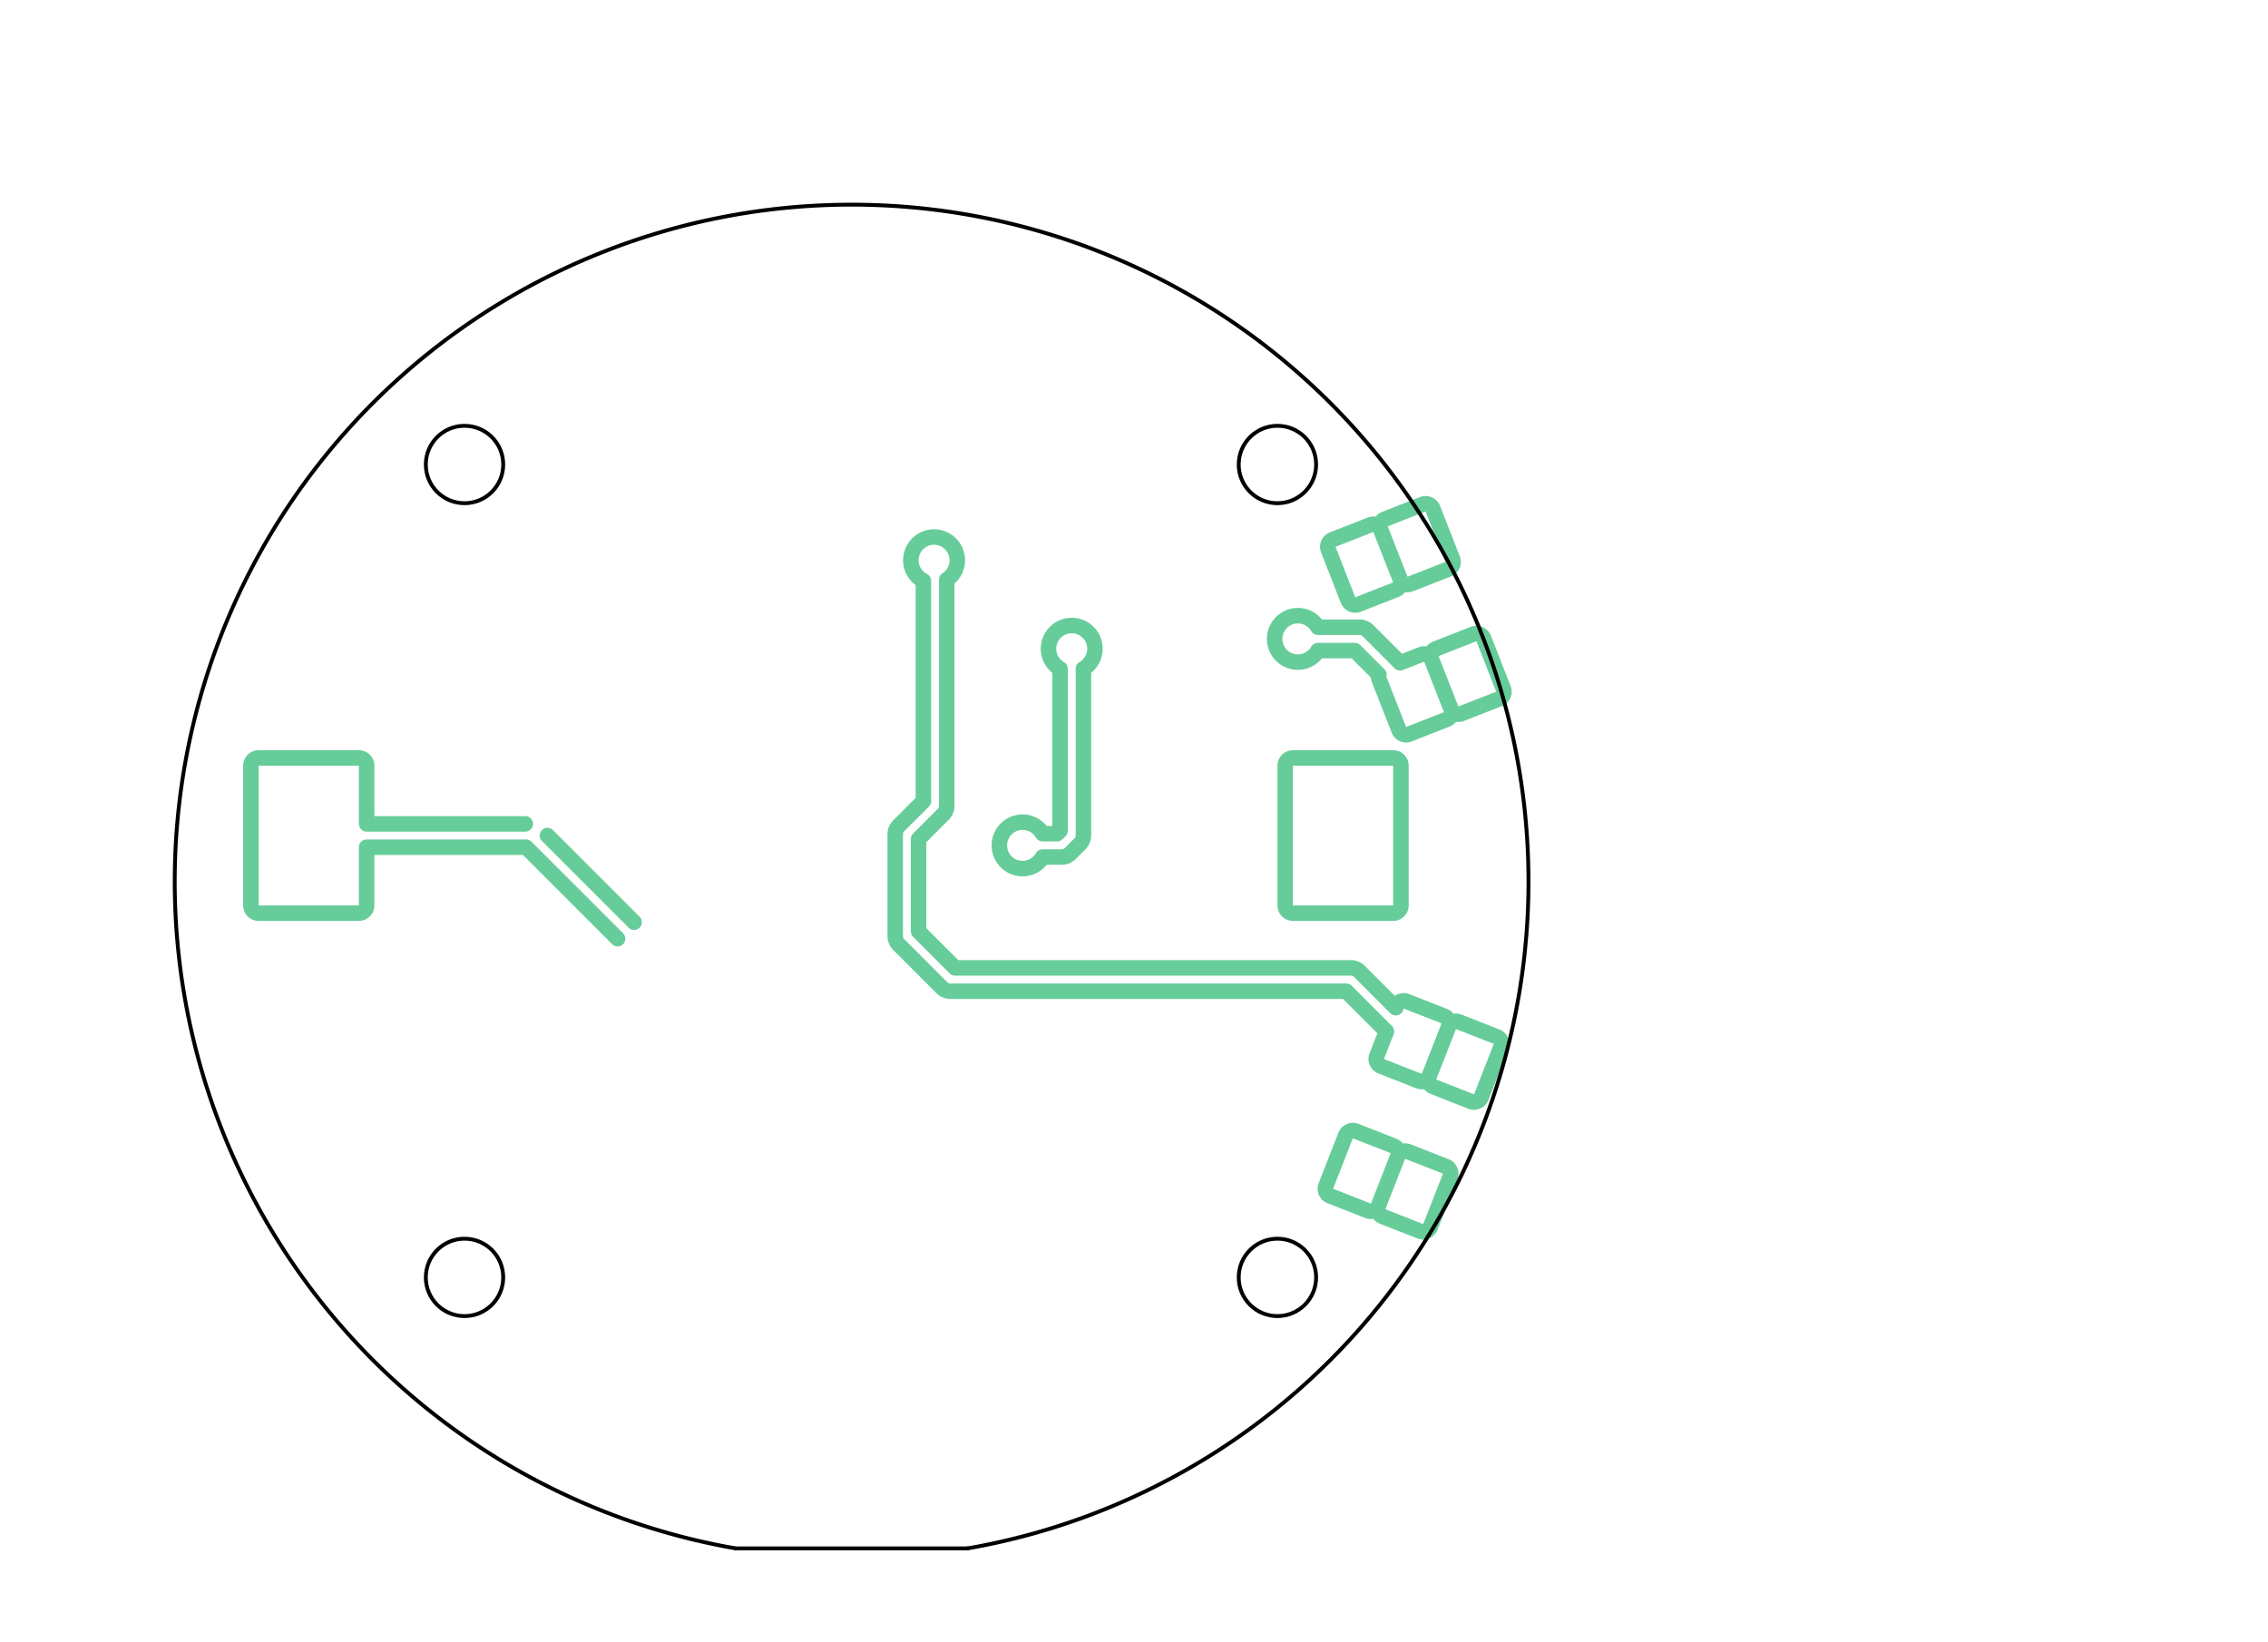 <svg xmlns="http://www.w3.org/2000/svg" viewBox="0 0 58.59 42.413" width="58.59mm" height="42.413mm">
                    <g stroke-linecap="round" fill-rule="evenodd">
                        <g><path fill-rule="evenodd" fill="#66cc99" stroke="#555555" stroke-width="0.0" opacity="1" d="M 34.151,16.004 L 34.146,15.998 L 34.135,15.985 L 34.129,15.978 L 34.106,15.952 L 34.1,15.946 L 34.087,15.934 L 34.081,15.928 L 34.055,15.904 L 34.049,15.898 L 34.035,15.887 L 34.029,15.882 L 34.001,15.86 L 33.994,15.855 L 33.98,15.845 L 33.972,15.84 L 33.943,15.822 L 33.935,15.817 L 33.92,15.808 L 33.913,15.804 L 33.882,15.788 L 33.874,15.784 L 33.858,15.777 L 33.85,15.773 L 33.818,15.76 L 33.81,15.757 L 33.793,15.751 L 33.785,15.748 L 33.752,15.738 L 33.743,15.735 L 33.727,15.731 L 33.718,15.729 L 33.684,15.721 L 33.675,15.719 L 33.658,15.716 L 33.65,15.715 L 33.615,15.71 L 33.606,15.709 L 33.589,15.708 L 33.58,15.707 L 33.545,15.706 L 33.537,15.706 L 33.519,15.706 L 33.511,15.706 L 33.476,15.707 L 33.467,15.708 L 33.45,15.709 L 33.441,15.71 L 33.406,15.715 L 33.398,15.716 L 33.381,15.719 L 33.372,15.721 L 33.338,15.729 L 33.329,15.731 L 33.313,15.735 L 33.304,15.738 L 33.271,15.748 L 33.263,15.751 L 33.246,15.757 L 33.238,15.76 L 33.206,15.773 L 33.198,15.777 L 33.182,15.784 L 33.174,15.788 L 33.143,15.804 L 33.136,15.808 L 33.121,15.817 L 33.113,15.822 L 33.084,15.84 L 33.076,15.845 L 33.062,15.855 L 33.055,15.86 L 33.027,15.882 L 33.021,15.887 L 33.007,15.898 L 33.001,15.904 L 32.975,15.928 L 32.969,15.934 L 32.956,15.946 L 32.95,15.952 L 32.927,15.978 L 32.921,15.985 L 32.91,15.998 L 32.904,16.005 L 32.883,16.032 L 32.878,16.04 L 32.868,16.054 L 32.863,16.061 L 32.844,16.09 L 32.84,16.098 L 32.831,16.113 L 32.827,16.121 L 32.811,16.152 L 32.807,16.159 L 32.799,16.175 L 32.796,16.183 L 32.783,16.216 L 32.779,16.224 L 32.773,16.24 L 32.771,16.248 L 32.76,16.282 L 32.758,16.29 L 32.753,16.307 L 32.751,16.315 L 32.744,16.349 L 32.742,16.358 L 32.739,16.375 L 32.737,16.384 L 32.733,16.418 L 32.732,16.427 L 32.73,16.444 L 32.73,16.453 L 32.728,16.488 L 32.728,16.497 L 32.728,16.514 L 32.728,16.523 L 32.73,16.558 L 32.73,16.566 L 32.732,16.584 L 32.733,16.592 L 32.737,16.627 L 32.739,16.636 L 32.742,16.653 L 32.744,16.661 L 32.751,16.696 L 32.753,16.704 L 32.758,16.721 L 32.76,16.729 L 32.771,16.762 L 32.773,16.771 L 32.779,16.787 L 32.783,16.795 L 32.796,16.828 L 32.799,16.836 L 32.807,16.851 L 32.811,16.859 L 32.827,16.89 L 32.831,16.898 L 32.84,16.913 L 32.844,16.92 L 32.863,16.95 L 32.868,16.957 L 32.878,16.971 L 32.883,16.978 L 32.904,17.006 L 32.91,17.013 L 32.921,17.026 L 32.927,17.033 L 32.95,17.058 L 32.956,17.065 L 32.969,17.077 L 32.975,17.083 L 33.001,17.107 L 33.007,17.112 L 33.021,17.124 L 33.027,17.129 L 33.055,17.15 L 33.062,17.156 L 33.076,17.166 L 33.084,17.17 L 33.113,17.189 L 33.121,17.194 L 33.136,17.202 L 33.143,17.207 L 33.174,17.223 L 33.182,17.227 L 33.198,17.234 L 33.206,17.237 L 33.238,17.251 L 33.246,17.254 L 33.263,17.26 L 33.271,17.263 L 33.304,17.273 L 33.313,17.276 L 33.329,17.28 L 33.338,17.282 L 33.372,17.29 L 33.381,17.292 L 33.398,17.295 L 33.406,17.296 L 33.441,17.3 L 33.45,17.301 L 33.467,17.303 L 33.476,17.303 L 33.511,17.305 L 33.519,17.305 L 33.537,17.305 L 33.545,17.305 L 33.58,17.303 L 33.589,17.303 L 33.606,17.301 L 33.615,17.3 L 33.65,17.296 L 33.658,17.295 L 33.675,17.292 L 33.684,17.29 L 33.718,17.282 L 33.727,17.28 L 33.743,17.276 L 33.752,17.273 L 33.785,17.263 L 33.793,17.26 L 33.81,17.254 L 33.818,17.251 L 33.85,17.237 L 33.858,17.234 L 33.874,17.227 L 33.882,17.223 L 33.913,17.207 L 33.92,17.202 L 33.935,17.194 L 33.943,17.189 L 33.972,17.17 L 33.98,17.166 L 33.994,17.156 L 34.001,17.15 L 34.029,17.129 L 34.035,17.124 L 34.049,17.112 L 34.055,17.107 L 34.081,17.083 L 34.087,17.077 L 34.1,17.065 L 34.106,17.058 L 34.129,17.033 L 34.135,17.026 L 34.146,17.013 L 34.151,17.007 L 34.918,17.007 L 35.415,17.504 L 35.416,17.519 L 35.418,17.538 L 35.422,17.558 L 35.426,17.577 L 35.432,17.596 L 35.438,17.614 L 35.441,17.624 L 35.952,18.927 L 35.956,18.936 L 35.964,18.954 L 35.973,18.972 L 35.982,18.989 L 35.993,19.005 L 36.004,19.021 L 36.017,19.036 L 36.03,19.051 L 36.043,19.065 L 36.057,19.079 L 36.072,19.092 L 36.088,19.104 L 36.104,19.115 L 36.121,19.125 L 36.138,19.135 L 36.155,19.144 L 36.173,19.151 L 36.192,19.158 L 36.21,19.164 L 36.229,19.17 L 36.248,19.174 L 36.268,19.177 L 36.287,19.179 L 36.307,19.181 L 36.327,19.181 L 36.346,19.18 L 36.366,19.179 L 36.385,19.176 L 36.404,19.173 L 36.424,19.169 L 36.442,19.163 L 36.461,19.157 L 36.47,19.154 L 37.448,18.77 L 37.457,18.767 L 37.475,18.759 L 37.492,18.75 L 37.509,18.74 L 37.526,18.729 L 37.542,18.718 L 37.557,18.706 L 37.572,18.693 L 37.586,18.679 L 37.6,18.665 L 37.612,18.65 L 37.615,18.647 L 37.618,18.648 L 37.637,18.65 L 37.657,18.652 L 37.677,18.652 L 37.696,18.651 L 37.716,18.65 L 37.735,18.647 L 37.755,18.644 L 37.774,18.639 L 37.793,18.634 L 37.811,18.628 L 37.82,18.624 L 38.798,18.241 L 38.807,18.238 L 38.825,18.23 L 38.842,18.221 L 38.859,18.211 L 38.876,18.2 L 38.892,18.189 L 38.907,18.177 L 38.922,18.164 L 38.936,18.15 L 38.95,18.136 L 38.962,18.121 L 38.974,18.105 L 38.986,18.089 L 38.996,18.073 L 39.006,18.056 L 39.014,18.038 L 39.022,18.02 L 39.029,18.002 L 39.035,17.983 L 39.04,17.964 L 39.045,17.945 L 39.048,17.926 L 39.05,17.906 L 39.052,17.886 L 39.052,17.867 L 39.051,17.847 L 39.05,17.828 L 39.047,17.808 L 39.044,17.789 L 39.039,17.77 L 39.034,17.751 L 39.028,17.732 L 39.024,17.723 L 38.514,16.42 L 38.51,16.41 L 38.502,16.393 L 38.493,16.375 L 38.483,16.358 L 38.472,16.342 L 38.461,16.326 L 38.449,16.31 L 38.436,16.295 L 38.422,16.281 L 38.408,16.268 L 38.393,16.255 L 38.378,16.243 L 38.362,16.232 L 38.345,16.221 L 38.328,16.212 L 38.31,16.203 L 38.292,16.195 L 38.274,16.188 L 38.255,16.182 L 38.236,16.177 L 38.217,16.173 L 38.198,16.17 L 38.178,16.167 L 38.159,16.166 L 38.139,16.166 L 38.119,16.166 L 38.1,16.168 L 38.08,16.17 L 38.061,16.174 L 38.042,16.178 L 38.023,16.183 L 38.004,16.19 L 38,16.191 L 37.995,16.193 L 37.018,16.576 L 37.009,16.58 L 36.991,16.588 L 36.973,16.597 L 36.956,16.607 L 36.94,16.617 L 36.924,16.629 L 36.908,16.641 L 36.893,16.654 L 36.879,16.667 L 36.866,16.682 L 36.853,16.697 L 36.851,16.699 L 36.848,16.699 L 36.828,16.696 L 36.809,16.695 L 36.789,16.695 L 36.769,16.695 L 36.75,16.697 L 36.73,16.699 L 36.711,16.703 L 36.692,16.707 L 36.673,16.713 L 36.654,16.719 L 36.645,16.722 L 36.219,16.889 L 35.48,16.151 L 35.476,16.147 L 35.469,16.141 L 35.466,16.137 L 35.458,16.13 L 35.451,16.124 L 35.436,16.112 L 35.428,16.106 L 35.42,16.1 L 35.412,16.094 L 35.396,16.083 L 35.387,16.078 L 35.379,16.073 L 35.37,16.068 L 35.353,16.059 L 35.344,16.054 L 35.335,16.05 L 35.326,16.046 L 35.308,16.038 L 35.299,16.035 L 35.29,16.032 L 35.28,16.028 L 35.261,16.023 L 35.252,16.02 L 35.242,16.018 L 35.233,16.016 L 35.214,16.012 L 35.204,16.01 L 35.194,16.009 L 35.184,16.007 L 35.165,16.005 L 35.155,16.005 L 35.145,16.004 L 35.14,16.004 L 35.13,16.004 L 35.125,16.004 L 34.151,16.004 z M 33.872,16.302 L 33.873,16.304 L 33.884,16.32 L 33.895,16.335 L 33.908,16.349 L 33.923,16.361 L 33.938,16.372 L 33.955,16.382 L 33.972,16.389 L 33.99,16.396 L 34.009,16.4 L 34.027,16.403 L 34.046,16.404 L 35.123,16.404 L 35.128,16.404 L 35.13,16.404 L 35.14,16.405 L 35.14,16.405 L 35.15,16.407 L 35.15,16.407 L 35.159,16.41 L 35.16,16.41 L 35.169,16.414 L 35.169,16.414 L 35.177,16.418 L 35.178,16.418 L 35.186,16.424 L 35.186,16.424 L 35.193,16.43 L 35.195,16.432 L 35.199,16.435 L 36.028,17.265 L 36.043,17.278 L 36.058,17.289 L 36.075,17.299 L 36.092,17.308 L 36.11,17.314 L 36.129,17.319 L 36.148,17.322 L 36.167,17.323 L 36.186,17.323 L 36.206,17.32 L 36.224,17.316 L 36.243,17.309 L 36.787,17.096 L 36.791,17.095 L 36.793,17.099 L 37.3,18.393 L 37.302,18.398 L 37.297,18.4 L 36.329,18.779 L 36.325,18.781 L 36.323,18.777 L 35.815,17.482 L 35.814,17.478 L 35.814,17.476 L 35.817,17.461 L 35.82,17.442 L 35.82,17.423 L 35.819,17.404 L 35.816,17.385 L 35.811,17.366 L 35.804,17.348 L 35.796,17.331 L 35.786,17.315 L 35.775,17.3 L 35.762,17.286 L 35.142,16.666 L 35.127,16.652 L 35.112,16.641 L 35.095,16.631 L 35.077,16.622 L 35.058,16.616 L 35.039,16.611 L 35.02,16.608 L 35,16.607 L 34.046,16.607 L 34.027,16.608 L 34.009,16.611 L 33.99,16.615 L 33.972,16.621 L 33.955,16.629 L 33.938,16.639 L 33.923,16.65 L 33.908,16.662 L 33.895,16.676 L 33.884,16.691 L 33.873,16.707 L 33.872,16.709 L 33.858,16.731 L 33.853,16.738 L 33.837,16.759 L 33.831,16.766 L 33.814,16.785 L 33.808,16.791 L 33.788,16.809 L 33.782,16.814 L 33.761,16.83 L 33.754,16.835 L 33.732,16.849 L 33.724,16.854 L 33.701,16.866 L 33.693,16.87 L 33.669,16.88 L 33.661,16.883 L 33.636,16.89 L 33.627,16.893 L 33.602,16.898 L 33.593,16.9 L 33.567,16.903 L 33.559,16.904 L 33.532,16.905 L 33.524,16.905 L 33.497,16.904 L 33.489,16.903 L 33.463,16.9 L 33.454,16.898 L 33.429,16.893 L 33.42,16.89 L 33.395,16.883 L 33.387,16.88 L 33.363,16.87 L 33.355,16.866 L 33.332,16.854 L 33.324,16.849 L 33.302,16.835 L 33.295,16.83 L 33.274,16.814 L 33.268,16.809 L 33.248,16.791 L 33.242,16.785 L 33.225,16.766 L 33.219,16.759 L 33.203,16.738 L 33.198,16.731 L 33.184,16.709 L 33.18,16.702 L 33.167,16.678 L 33.164,16.67 L 33.154,16.646 L 33.151,16.638 L 33.143,16.613 L 33.141,16.605 L 33.135,16.579 L 33.134,16.571 L 33.13,16.545 L 33.129,16.536 L 33.128,16.51 L 33.128,16.501 L 33.129,16.475 L 33.13,16.466 L 33.134,16.44 L 33.135,16.432 L 33.141,16.406 L 33.143,16.398 L 33.151,16.373 L 33.154,16.365 L 33.164,16.34 L 33.167,16.332 L 33.18,16.309 L 33.184,16.302 L 33.198,16.28 L 33.203,16.273 L 33.219,16.252 L 33.225,16.245 L 33.242,16.226 L 33.248,16.22 L 33.268,16.202 L 33.274,16.196 L 33.295,16.18 L 33.302,16.175 L 33.324,16.161 L 33.332,16.157 L 33.355,16.145 L 33.363,16.141 L 33.387,16.131 L 33.395,16.128 L 33.42,16.12 L 33.429,16.118 L 33.454,16.112 L 33.463,16.111 L 33.489,16.107 L 33.497,16.107 L 33.524,16.106 L 33.532,16.106 L 33.559,16.107 L 33.567,16.107 L 33.593,16.111 L 33.602,16.112 L 33.627,16.118 L 33.636,16.12 L 33.661,16.128 L 33.669,16.131 L 33.693,16.141 L 33.701,16.145 L 33.724,16.157 L 33.732,16.161 L 33.754,16.175 L 33.761,16.18 L 33.782,16.196 L 33.788,16.202 L 33.808,16.22 L 33.814,16.226 L 33.831,16.245 L 33.837,16.252 L 33.853,16.273 L 33.858,16.28 L 33.872,16.302 z M 37.673,18.247 L 37.165,16.953 L 37.164,16.949 L 37.168,16.947 L 38.137,16.567 L 38.141,16.566 L 38.143,16.57 L 38.65,17.864 L 38.652,17.869 L 38.647,17.871 L 37.679,18.25 L 37.675,18.252 L 37.673,18.247 z" /><path fill-rule="evenodd" fill="#66cc99" stroke="#555555" stroke-width="0.0" opacity="1" d="M 22.927,24.125 L 22.927,24.186 L 22.927,24.191 L 22.927,24.201 L 22.927,24.205 L 22.928,24.215 L 22.928,24.225 L 22.93,24.245 L 22.932,24.254 L 22.933,24.264 L 22.935,24.274 L 22.939,24.293 L 22.941,24.303 L 22.943,24.312 L 22.946,24.322 L 22.951,24.341 L 22.955,24.35 L 22.958,24.359 L 22.961,24.369 L 22.969,24.387 L 22.973,24.396 L 22.977,24.405 L 22.982,24.413 L 22.991,24.431 L 22.996,24.439 L 23.001,24.448 L 23.006,24.456 L 23.017,24.472 L 23.023,24.481 L 23.029,24.489 L 23.035,24.496 L 23.047,24.511 L 23.053,24.519 L 23.06,24.526 L 23.064,24.53 L 23.07,24.537 L 23.074,24.54 L 24.191,25.657 L 24.193,25.66 L 24.197,25.664 L 24.204,25.67 L 24.208,25.674 L 24.215,25.68 L 24.222,25.687 L 24.238,25.699 L 24.245,25.705 L 24.253,25.711 L 24.261,25.717 L 24.278,25.728 L 24.286,25.733 L 24.294,25.738 L 24.303,25.743 L 24.32,25.752 L 24.329,25.757 L 24.338,25.761 L 24.347,25.765 L 24.365,25.772 L 24.374,25.776 L 24.384,25.779 L 24.393,25.782 L 24.412,25.788 L 24.421,25.791 L 24.431,25.793 L 24.441,25.795 L 24.46,25.799 L 24.469,25.801 L 24.479,25.802 L 24.489,25.803 L 24.509,25.805 L 24.518,25.806 L 24.528,25.807 L 24.533,25.807 L 24.543,25.807 L 24.548,25.807 L 34.695,25.807 L 35.582,26.694 L 35.379,27.213 L 35.376,27.222 L 35.37,27.24 L 35.364,27.259 L 35.36,27.278 L 35.357,27.298 L 35.354,27.317 L 35.352,27.337 L 35.352,27.356 L 35.352,27.376 L 35.354,27.396 L 35.356,27.415 L 35.359,27.434 L 35.363,27.454 L 35.368,27.473 L 35.375,27.491 L 35.381,27.51 L 35.389,27.528 L 35.398,27.545 L 35.408,27.562 L 35.418,27.579 L 35.429,27.595 L 35.441,27.611 L 35.454,27.625 L 35.467,27.64 L 35.482,27.653 L 35.496,27.666 L 35.512,27.678 L 35.528,27.69 L 35.544,27.7 L 35.561,27.71 L 35.579,27.719 L 35.597,27.727 L 35.606,27.731 L 36.583,28.114 L 36.593,28.117 L 36.611,28.124 L 36.63,28.129 L 36.649,28.133 L 36.669,28.137 L 36.688,28.139 L 36.708,28.141 L 36.727,28.142 L 36.747,28.141 L 36.766,28.14 L 36.786,28.137 L 36.789,28.137 L 36.791,28.14 L 36.804,28.155 L 36.818,28.169 L 36.832,28.182 L 36.846,28.195 L 36.862,28.207 L 36.878,28.219 L 36.894,28.229 L 36.911,28.239 L 36.929,28.248 L 36.947,28.256 L 36.956,28.26 L 37.933,28.643 L 37.943,28.646 L 37.961,28.653 L 37.98,28.658 L 37.999,28.662 L 38.019,28.666 L 38.038,28.668 L 38.058,28.67 L 38.077,28.671 L 38.097,28.67 L 38.116,28.669 L 38.136,28.667 L 38.155,28.663 L 38.174,28.659 L 38.193,28.654 L 38.212,28.648 L 38.23,28.641 L 38.248,28.633 L 38.266,28.624 L 38.283,28.615 L 38.3,28.604 L 38.316,28.593 L 38.331,28.581 L 38.346,28.568 L 38.361,28.555 L 38.374,28.541 L 38.387,28.526 L 38.399,28.511 L 38.411,28.495 L 38.421,28.478 L 38.431,28.461 L 38.44,28.444 L 38.448,28.426 L 38.452,28.417 L 38.963,27.113 L 38.966,27.104 L 38.972,27.085 L 38.978,27.066 L 38.982,27.047 L 38.985,27.028 L 38.988,27.009 L 38.99,26.989 L 38.99,26.969 L 38.99,26.95 L 38.988,26.93 L 38.986,26.911 L 38.983,26.891 L 38.979,26.872 L 38.973,26.853 L 38.967,26.835 L 38.96,26.816 L 38.953,26.798 L 38.944,26.781 L 38.934,26.763 L 38.924,26.747 L 38.913,26.731 L 38.901,26.715 L 38.888,26.7 L 38.874,26.686 L 38.86,26.672 L 38.846,26.659 L 38.83,26.647 L 38.814,26.636 L 38.798,26.625 L 38.781,26.616 L 38.763,26.607 L 38.745,26.599 L 38.741,26.597 L 38.736,26.595 L 37.759,26.212 L 37.749,26.208 L 37.731,26.202 L 37.712,26.197 L 37.693,26.192 L 37.673,26.189 L 37.654,26.186 L 37.634,26.185 L 37.615,26.184 L 37.595,26.185 L 37.576,26.186 L 37.556,26.188 L 37.553,26.189 L 37.551,26.186 L 37.538,26.171 L 37.524,26.157 L 37.51,26.143 L 37.496,26.13 L 37.48,26.118 L 37.464,26.107 L 37.448,26.096 L 37.431,26.087 L 37.413,26.078 L 37.395,26.07 L 37.386,26.066 L 36.409,25.683 L 36.399,25.679 L 36.381,25.673 L 36.362,25.668 L 36.343,25.663 L 36.323,25.66 L 36.304,25.657 L 36.284,25.656 L 36.265,25.655 L 36.245,25.656 L 36.226,25.657 L 36.206,25.659 L 36.187,25.662 L 36.167,25.667 L 36.149,25.672 L 36.13,25.678 L 36.112,25.685 L 36.094,25.693 L 36.076,25.701 L 36.059,25.711 L 36.042,25.721 L 36.034,25.727 L 35.258,24.951 L 35.254,24.947 L 35.247,24.941 L 35.244,24.937 L 35.236,24.93 L 35.229,24.924 L 35.214,24.912 L 35.206,24.906 L 35.198,24.9 L 35.19,24.894 L 35.173,24.883 L 35.165,24.878 L 35.157,24.873 L 35.148,24.868 L 35.131,24.859 L 35.122,24.854 L 35.113,24.85 L 35.104,24.846 L 35.086,24.838 L 35.077,24.835 L 35.067,24.832 L 35.058,24.828 L 35.039,24.823 L 35.03,24.82 L 35.02,24.818 L 35.01,24.816 L 34.991,24.812 L 34.982,24.81 L 34.972,24.809 L 34.962,24.807 L 34.942,24.805 L 34.933,24.805 L 34.923,24.804 L 34.918,24.804 L 34.908,24.804 L 34.903,24.804 L 30.244,24.804 L 24.756,24.804 L 23.936,23.984 L 23.93,23.978 L 23.93,21.757 L 24.511,21.176 L 24.514,21.172 L 24.521,21.165 L 24.524,21.162 L 24.531,21.154 L 24.537,21.147 L 24.55,21.132 L 24.556,21.124 L 24.562,21.116 L 24.567,21.108 L 24.578,21.092 L 24.584,21.083 L 24.589,21.075 L 24.594,21.066 L 24.603,21.049 L 24.607,21.04 L 24.611,21.031 L 24.615,21.022 L 24.623,21.004 L 24.626,20.995 L 24.63,20.985 L 24.633,20.976 L 24.639,20.957 L 24.641,20.948 L 24.644,20.938 L 24.646,20.929 L 24.65,20.909 L 24.651,20.9 L 24.653,20.89 L 24.654,20.88 L 24.656,20.861 L 24.657,20.851 L 24.657,20.841 L 24.657,20.836 L 24.658,20.826 L 24.658,20.821 L 24.658,15.074 L 24.683,15.051 L 24.689,15.045 L 24.702,15.033 L 24.708,15.026 L 24.731,15.001 L 24.737,14.994 L 24.748,14.981 L 24.754,14.974 L 24.775,14.946 L 24.78,14.939 L 24.79,14.925 L 24.795,14.918 L 24.814,14.888 L 24.818,14.881 L 24.827,14.866 L 24.831,14.858 L 24.847,14.827 L 24.851,14.819 L 24.859,14.804 L 24.862,14.796 L 24.875,14.763 L 24.879,14.755 L 24.885,14.739 L 24.887,14.73 L 24.898,14.697 L 24.9,14.689 L 24.905,14.672 L 24.907,14.664 L 24.914,14.629 L 24.916,14.621 L 24.919,14.604 L 24.921,14.595 L 24.925,14.56 L 24.926,14.552 L 24.928,14.534 L 24.928,14.526 L 24.93,14.491 L 24.93,14.482 L 24.93,14.465 L 24.93,14.456 L 24.928,14.421 L 24.928,14.412 L 24.926,14.395 L 24.925,14.386 L 24.921,14.352 L 24.92,14.347 L 24.919,14.343 L 24.916,14.326 L 24.914,14.317 L 24.907,14.283 L 24.905,14.275 L 24.9,14.258 L 24.898,14.25 L 24.887,14.216 L 24.885,14.208 L 24.879,14.192 L 24.875,14.184 L 24.862,14.151 L 24.859,14.143 L 24.851,14.127 L 24.847,14.12 L 24.831,14.089 L 24.827,14.081 L 24.818,14.066 L 24.814,14.058 L 24.795,14.029 L 24.79,14.022 L 24.78,14.008 L 24.775,14 L 24.754,13.973 L 24.748,13.966 L 24.737,13.953 L 24.731,13.946 L 24.708,13.92 L 24.702,13.914 L 24.689,13.902 L 24.683,13.896 L 24.657,13.872 L 24.651,13.866 L 24.637,13.855 L 24.631,13.85 L 24.603,13.828 L 24.596,13.823 L 24.582,13.813 L 24.574,13.808 L 24.545,13.79 L 24.537,13.785 L 24.522,13.776 L 24.515,13.772 L 24.484,13.756 L 24.476,13.752 L 24.46,13.745 L 24.452,13.741 L 24.42,13.728 L 24.412,13.725 L 24.395,13.719 L 24.387,13.716 L 24.354,13.706 L 24.345,13.703 L 24.329,13.699 L 24.32,13.697 L 24.286,13.689 L 24.277,13.687 L 24.26,13.684 L 24.252,13.683 L 24.217,13.678 L 24.208,13.677 L 24.191,13.676 L 24.182,13.675 L 24.147,13.674 L 24.139,13.674 L 24.121,13.674 L 24.113,13.674 L 24.078,13.675 L 24.069,13.676 L 24.052,13.677 L 24.043,13.678 L 24.008,13.683 L 24,13.684 L 23.983,13.687 L 23.974,13.689 L 23.94,13.697 L 23.931,13.699 L 23.915,13.703 L 23.906,13.706 L 23.873,13.716 L 23.865,13.719 L 23.848,13.725 L 23.84,13.728 L 23.808,13.741 L 23.8,13.745 L 23.784,13.752 L 23.776,13.756 L 23.745,13.772 L 23.738,13.776 L 23.723,13.785 L 23.715,13.79 L 23.686,13.808 L 23.678,13.813 L 23.664,13.823 L 23.657,13.828 L 23.629,13.85 L 23.623,13.855 L 23.609,13.866 L 23.603,13.872 L 23.577,13.896 L 23.571,13.902 L 23.558,13.914 L 23.552,13.92 L 23.529,13.946 L 23.523,13.953 L 23.512,13.966 L 23.506,13.973 L 23.485,14 L 23.48,14.008 L 23.47,14.022 L 23.465,14.029 L 23.446,14.058 L 23.442,14.066 L 23.433,14.081 L 23.429,14.089 L 23.413,14.12 L 23.409,14.127 L 23.401,14.143 L 23.398,14.151 L 23.385,14.184 L 23.381,14.192 L 23.375,14.208 L 23.373,14.216 L 23.362,14.25 L 23.36,14.258 L 23.355,14.275 L 23.353,14.283 L 23.346,14.317 L 23.344,14.326 L 23.341,14.343 L 23.339,14.352 L 23.335,14.386 L 23.334,14.395 L 23.332,14.412 L 23.332,14.421 L 23.33,14.456 L 23.33,14.465 L 23.33,14.482 L 23.33,14.491 L 23.332,14.526 L 23.332,14.534 L 23.334,14.552 L 23.335,14.56 L 23.339,14.595 L 23.341,14.604 L 23.344,14.621 L 23.346,14.629 L 23.353,14.664 L 23.355,14.672 L 23.36,14.689 L 23.362,14.697 L 23.373,14.73 L 23.375,14.739 L 23.381,14.755 L 23.385,14.763 L 23.398,14.796 L 23.401,14.804 L 23.409,14.819 L 23.413,14.827 L 23.429,14.858 L 23.433,14.866 L 23.442,14.881 L 23.446,14.888 L 23.465,14.918 L 23.47,14.925 L 23.48,14.939 L 23.485,14.946 L 23.506,14.974 L 23.512,14.981 L 23.523,14.994 L 23.529,15.001 L 23.552,15.026 L 23.558,15.033 L 23.571,15.045 L 23.577,15.051 L 23.603,15.075 L 23.609,15.08 L 23.623,15.092 L 23.629,15.097 L 23.654,15.116 L 23.654,20.613 L 23.074,21.194 L 23.07,21.198 L 23.064,21.205 L 23.06,21.208 L 23.053,21.216 L 23.047,21.223 L 23.035,21.238 L 23.029,21.246 L 23.023,21.254 L 23.017,21.262 L 23.006,21.278 L 23.001,21.287 L 22.996,21.295 L 22.991,21.304 L 22.982,21.321 L 22.977,21.33 L 22.973,21.339 L 22.969,21.348 L 22.961,21.366 L 22.958,21.375 L 22.955,21.385 L 22.951,21.394 L 22.946,21.413 L 22.943,21.422 L 22.941,21.432 L 22.939,21.441 L 22.935,21.461 L 22.933,21.47 L 22.932,21.48 L 22.93,21.49 L 22.928,21.509 L 22.928,21.519 L 22.927,21.529 L 22.927,21.534 L 22.927,21.544 L 22.927,21.549 L 22.927,24.125 z M 23.327,24.125 L 23.327,21.551 L 23.327,21.546 L 23.327,21.544 L 23.328,21.534 L 23.328,21.534 L 23.33,21.524 L 23.33,21.524 L 23.333,21.515 L 23.333,21.515 L 23.337,21.505 L 23.337,21.505 L 23.341,21.497 L 23.341,21.497 L 23.347,21.488 L 23.347,21.488 L 23.353,21.481 L 23.355,21.479 L 23.358,21.475 L 23.996,20.838 L 24.009,20.823 L 24.021,20.807 L 24.031,20.791 L 24.039,20.773 L 24.046,20.754 L 24.051,20.735 L 24.053,20.716 L 24.054,20.696 L 24.054,15.006 L 24.053,14.986 L 24.05,14.967 L 24.046,14.947 L 24.039,14.929 L 24.03,14.911 L 24.02,14.894 L 24.008,14.878 L 23.995,14.863 L 23.98,14.85 L 23.964,14.839 L 23.947,14.829 L 23.934,14.822 L 23.926,14.817 L 23.904,14.803 L 23.897,14.798 L 23.876,14.782 L 23.87,14.777 L 23.85,14.759 L 23.844,14.753 L 23.827,14.734 L 23.821,14.727 L 23.805,14.706 L 23.8,14.699 L 23.786,14.677 L 23.782,14.67 L 23.769,14.646 L 23.766,14.638 L 23.756,14.614 L 23.753,14.606 L 23.745,14.581 L 23.743,14.573 L 23.737,14.547 L 23.736,14.539 L 23.732,14.513 L 23.731,14.504 L 23.73,14.478 L 23.73,14.469 L 23.731,14.443 L 23.732,14.434 L 23.736,14.408 L 23.737,14.4 L 23.743,14.374 L 23.745,14.366 L 23.753,14.341 L 23.756,14.333 L 23.766,14.308 L 23.769,14.3 L 23.782,14.277 L 23.786,14.27 L 23.8,14.248 L 23.805,14.241 L 23.821,14.22 L 23.827,14.213 L 23.844,14.194 L 23.85,14.188 L 23.87,14.17 L 23.876,14.164 L 23.897,14.148 L 23.904,14.143 L 23.926,14.129 L 23.934,14.125 L 23.957,14.113 L 23.965,14.109 L 23.989,14.099 L 23.997,14.096 L 24.022,14.088 L 24.031,14.086 L 24.056,14.08 L 24.065,14.079 L 24.091,14.075 L 24.099,14.075 L 24.126,14.074 L 24.134,14.074 L 24.161,14.075 L 24.169,14.075 L 24.195,14.079 L 24.204,14.08 L 24.229,14.086 L 24.238,14.088 L 24.263,14.096 L 24.271,14.099 L 24.295,14.109 L 24.303,14.113 L 24.326,14.125 L 24.334,14.129 L 24.356,14.143 L 24.363,14.148 L 24.384,14.164 L 24.39,14.17 L 24.41,14.188 L 24.416,14.194 L 24.433,14.213 L 24.439,14.22 L 24.455,14.241 L 24.46,14.248 L 24.474,14.27 L 24.478,14.277 L 24.491,14.3 L 24.494,14.308 L 24.504,14.333 L 24.507,14.341 L 24.515,14.366 L 24.517,14.374 L 24.523,14.4 L 24.524,14.408 L 24.528,14.434 L 24.529,14.443 L 24.53,14.469 L 24.53,14.478 L 24.529,14.504 L 24.528,14.513 L 24.524,14.539 L 24.523,14.547 L 24.517,14.573 L 24.515,14.581 L 24.507,14.606 L 24.504,14.614 L 24.494,14.638 L 24.491,14.646 L 24.478,14.67 L 24.474,14.677 L 24.46,14.699 L 24.455,14.706 L 24.439,14.727 L 24.433,14.734 L 24.416,14.753 L 24.41,14.759 L 24.39,14.777 L 24.384,14.782 L 24.363,14.798 L 24.356,14.803 L 24.35,14.807 L 24.334,14.819 L 24.319,14.832 L 24.305,14.846 L 24.293,14.862 L 24.282,14.879 L 24.273,14.898 L 24.267,14.916 L 24.262,14.936 L 24.259,14.956 L 24.258,14.976 L 24.258,20.819 L 24.257,20.824 L 24.257,20.826 L 24.256,20.836 L 24.256,20.836 L 24.254,20.846 L 24.254,20.846 L 24.252,20.855 L 24.252,20.855 L 24.248,20.865 L 24.248,20.865 L 24.243,20.873 L 24.243,20.873 L 24.238,20.882 L 24.237,20.882 L 24.231,20.889 L 24.229,20.891 L 24.226,20.895 L 23.589,21.532 L 23.575,21.547 L 23.564,21.563 L 23.554,21.579 L 23.545,21.597 L 23.539,21.616 L 23.534,21.635 L 23.531,21.654 L 23.53,21.674 L 23.53,24.061 L 23.531,24.08 L 23.534,24.1 L 23.539,24.119 L 23.545,24.137 L 23.554,24.155 L 23.564,24.172 L 23.575,24.188 L 23.589,24.202 L 23.653,24.267 L 24.532,25.145 L 24.546,25.158 L 24.562,25.17 L 24.579,25.18 L 24.596,25.189 L 24.615,25.195 L 24.634,25.2 L 24.653,25.203 L 24.673,25.204 L 30.244,25.204 L 34.901,25.204 L 34.905,25.204 L 34.908,25.204 L 34.918,25.205 L 34.918,25.205 L 34.928,25.207 L 34.928,25.207 L 34.937,25.21 L 34.937,25.21 L 34.946,25.214 L 34.946,25.214 L 34.955,25.218 L 34.955,25.218 L 34.963,25.224 L 34.964,25.224 L 34.971,25.23 L 34.973,25.232 L 34.977,25.235 L 35.915,26.174 L 35.93,26.187 L 35.946,26.199 L 35.963,26.209 L 35.981,26.218 L 35.999,26.224 L 36.019,26.229 L 36.038,26.232 L 36.058,26.232 L 36.078,26.231 L 36.098,26.228 L 36.117,26.223 L 36.135,26.216 L 36.153,26.208 L 36.17,26.197 L 36.186,26.185 L 36.2,26.172 L 36.213,26.157 L 36.225,26.141 L 36.235,26.123 L 36.243,26.105 L 36.261,26.06 L 36.263,26.055 L 36.267,26.057 L 37.236,26.436 L 37.24,26.438 L 37.238,26.443 L 36.731,27.737 L 36.729,27.741 L 36.725,27.74 L 35.756,27.36 L 35.752,27.358 L 35.754,27.354 L 36.003,26.718 L 36.009,26.7 L 36.013,26.681 L 36.016,26.662 L 36.016,26.643 L 36.015,26.623 L 36.012,26.604 L 36.007,26.586 L 36.001,26.568 L 35.992,26.55 L 35.982,26.534 L 35.971,26.518 L 35.958,26.504 L 34.92,25.466 L 34.905,25.452 L 34.889,25.441 L 34.872,25.431 L 34.855,25.422 L 34.836,25.416 L 34.817,25.411 L 34.798,25.408 L 34.778,25.407 L 24.55,25.407 L 24.546,25.407 L 24.543,25.407 L 24.533,25.406 L 24.533,25.406 L 24.523,25.404 L 24.523,25.404 L 24.514,25.401 L 24.514,25.401 L 24.505,25.397 L 24.505,25.397 L 24.496,25.392 L 24.496,25.392 L 24.488,25.387 L 24.487,25.387 L 24.48,25.381 L 24.478,25.379 L 24.474,25.376 L 24.473,25.375 L 23.358,24.259 L 23.355,24.256 L 23.353,24.254 L 23.347,24.246 L 23.347,24.246 L 23.341,24.238 L 23.341,24.238 L 23.337,24.229 L 23.337,24.229 L 23.333,24.22 L 23.333,24.22 L 23.33,24.211 L 23.33,24.21 L 23.328,24.201 L 23.328,24.201 L 23.327,24.191 L 23.327,24.188 L 23.327,24.183 L 23.327,24.125 z M 38.586,26.965 L 38.59,26.967 L 38.588,26.972 L 38.081,28.266 L 38.079,28.27 L 38.075,28.269 L 37.106,27.889 L 37.102,27.887 L 37.104,27.883 L 37.611,26.589 L 37.613,26.584 L 37.617,26.586 L 38.586,26.965 z" /><path fill-rule="evenodd" fill="#66cc99" stroke="#555555" stroke-width="0.0" opacity="1" d="M 34.293,13.784 L 34.276,13.795 L 34.26,13.806 L 34.245,13.818 L 34.23,13.831 L 34.216,13.845 L 34.202,13.859 L 34.19,13.874 L 34.178,13.889 L 34.166,13.905 L 34.156,13.922 L 34.146,13.939 L 34.138,13.957 L 34.13,13.975 L 34.123,13.993 L 34.117,14.012 L 34.112,14.031 L 34.107,14.05 L 34.104,14.069 L 34.102,14.089 L 34.1,14.108 L 34.1,14.128 L 34.101,14.148 L 34.102,14.167 L 34.105,14.187 L 34.108,14.206 L 34.113,14.225 L 34.118,14.244 L 34.124,14.263 L 34.128,14.272 L 34.638,15.575 L 34.642,15.584 L 34.65,15.602 L 34.659,15.62 L 34.669,15.637 L 34.68,15.653 L 34.691,15.669 L 34.703,15.685 L 34.716,15.699 L 34.73,15.714 L 34.744,15.727 L 34.759,15.74 L 34.774,15.752 L 34.79,15.763 L 34.807,15.773 L 34.824,15.783 L 34.842,15.792 L 34.86,15.8 L 34.878,15.807 L 34.897,15.813 L 34.916,15.818 L 34.935,15.822 L 34.954,15.825 L 34.974,15.827 L 34.993,15.829 L 35.013,15.829 L 35.033,15.829 L 35.052,15.827 L 35.072,15.825 L 35.091,15.821 L 35.11,15.817 L 35.129,15.811 L 35.148,15.805 L 35.157,15.802 L 36.134,15.419 L 36.143,15.415 L 36.161,15.407 L 36.179,15.398 L 36.196,15.388 L 36.212,15.378 L 36.228,15.366 L 36.244,15.354 L 36.259,15.341 L 36.273,15.327 L 36.286,15.313 L 36.299,15.298 L 36.301,15.296 L 36.304,15.296 L 36.324,15.298 L 36.343,15.3 L 36.363,15.3 L 36.383,15.3 L 36.402,15.298 L 36.422,15.295 L 36.441,15.292 L 36.46,15.288 L 36.479,15.282 L 36.498,15.276 L 36.507,15.273 L 37.484,14.89 L 37.493,14.886 L 37.511,14.878 L 37.529,14.869 L 37.546,14.859 L 37.562,14.848 L 37.578,14.837 L 37.594,14.825 L 37.609,14.812 L 37.623,14.798 L 37.636,14.784 L 37.649,14.769 L 37.661,14.754 L 37.672,14.738 L 37.683,14.721 L 37.692,14.704 L 37.701,14.686 L 37.709,14.668 L 37.716,14.65 L 37.722,14.631 L 37.727,14.612 L 37.731,14.593 L 37.734,14.574 L 37.737,14.554 L 37.738,14.535 L 37.738,14.515 L 37.738,14.495 L 37.736,14.476 L 37.734,14.456 L 37.73,14.437 L 37.726,14.418 L 37.72,14.399 L 37.714,14.38 L 37.711,14.371 L 37.2,13.068 L 37.196,13.059 L 37.188,13.041 L 37.179,13.023 L 37.17,13.006 L 37.159,12.99 L 37.148,12.974 L 37.135,12.958 L 37.122,12.944 L 37.109,12.929 L 37.095,12.916 L 37.08,12.903 L 37.064,12.891 L 37.048,12.88 L 37.031,12.87 L 37.014,12.86 L 36.997,12.851 L 36.979,12.843 L 36.96,12.836 L 36.942,12.83 L 36.923,12.825 L 36.904,12.821 L 36.884,12.818 L 36.865,12.816 L 36.845,12.814 L 36.825,12.814 L 36.806,12.814 L 36.786,12.816 L 36.767,12.818 L 36.748,12.822 L 36.728,12.826 L 36.71,12.832 L 36.691,12.838 L 36.686,12.84 L 36.682,12.841 L 35.704,13.224 L 35.695,13.228 L 35.677,13.236 L 35.66,13.245 L 35.643,13.255 L 35.626,13.265 L 35.61,13.277 L 35.595,13.289 L 35.58,13.302 L 35.566,13.316 L 35.552,13.33 L 35.54,13.345 L 35.537,13.347 L 35.534,13.347 L 35.515,13.345 L 35.495,13.343 L 35.475,13.343 L 35.456,13.343 L 35.436,13.345 L 35.417,13.348 L 35.397,13.351 L 35.378,13.355 L 35.359,13.361 L 35.341,13.367 L 35.332,13.37 L 34.354,13.753 L 34.345,13.757 L 34.327,13.765 L 34.327,13.765 L 34.31,13.774 L 34.31,13.774 L 34.293,13.784 z M 34.5,14.126 L 34.505,14.124 L 35.473,13.745 L 35.477,13.743 L 35.479,13.747 L 35.987,15.042 L 35.988,15.046 L 35.984,15.048 L 35.015,15.428 L 35.011,15.429 L 35.009,15.425 L 34.502,14.13 L 34.5,14.126 z M 36.823,13.215 L 36.827,13.214 L 36.829,13.218 L 37.337,14.513 L 37.338,14.517 L 37.334,14.519 L 36.365,14.898 L 36.361,14.9 L 36.359,14.896 L 35.852,13.601 L 35.85,13.597 L 35.855,13.595 L 36.823,13.215 z" /><path fill-rule="evenodd" fill="#66cc99" stroke="#555555" stroke-width="0.0" opacity="1" d="M 34.99,29.009 L 34.99,29.009 L 34.979,29.008 L 34.971,29.008 L 34.971,29.008 L 34.951,29.007 L 34.932,29.007 L 34.912,29.009 L 34.892,29.011 L 34.873,29.014 L 34.854,29.018 L 34.835,29.024 L 34.816,29.03 L 34.798,29.037 L 34.78,29.044 L 34.762,29.053 L 34.745,29.063 L 34.729,29.073 L 34.713,29.084 L 34.697,29.096 L 34.682,29.109 L 34.668,29.123 L 34.654,29.137 L 34.641,29.152 L 34.629,29.167 L 34.618,29.183 L 34.607,29.199 L 34.597,29.216 L 34.588,29.234 L 34.58,29.252 L 34.577,29.261 L 34.066,30.564 L 34.062,30.574 L 34.056,30.592 L 34.051,30.611 L 34.046,30.63 L 34.043,30.65 L 34.04,30.669 L 34.039,30.689 L 34.038,30.708 L 34.039,30.728 L 34.04,30.747 L 34.042,30.767 L 34.046,30.786 L 34.05,30.805 L 34.055,30.824 L 34.061,30.843 L 34.068,30.861 L 34.076,30.879 L 34.085,30.897 L 34.094,30.914 L 34.105,30.931 L 34.116,30.947 L 34.128,30.962 L 34.14,30.977 L 34.154,30.992 L 34.168,31.005 L 34.183,31.018 L 34.198,31.03 L 34.214,31.042 L 34.231,31.052 L 34.248,31.062 L 34.265,31.071 L 34.283,31.079 L 34.292,31.083 L 35.27,31.466 L 35.279,31.469 L 35.298,31.475 L 35.317,31.481 L 35.336,31.485 L 35.355,31.489 L 35.374,31.491 L 35.394,31.493 L 35.414,31.493 L 35.433,31.493 L 35.453,31.492 L 35.472,31.489 L 35.476,31.489 L 35.478,31.491 L 35.491,31.506 L 35.504,31.521 L 35.518,31.534 L 35.533,31.547 L 35.548,31.559 L 35.564,31.571 L 35.581,31.581 L 35.598,31.591 L 35.615,31.6 L 35.633,31.608 L 35.642,31.612 L 36.62,31.995 L 36.629,31.998 L 36.648,32.005 L 36.667,32.01 L 36.686,32.014 L 36.705,32.018 L 36.725,32.02 L 36.744,32.022 L 36.764,32.022 L 36.783,32.022 L 36.803,32.021 L 36.822,32.018 L 36.842,32.015 L 36.861,32.011 L 36.88,32.006 L 36.899,32 L 36.917,31.993 L 36.935,31.985 L 36.952,31.976 L 36.97,31.967 L 36.986,31.956 L 37.002,31.945 L 37.018,31.933 L 37.033,31.92 L 37.047,31.907 L 37.061,31.893 L 37.074,31.878 L 37.086,31.862 L 37.097,31.846 L 37.108,31.83 L 37.117,31.813 L 37.126,31.795 L 37.134,31.777 L 37.138,31.768 L 37.649,30.465 L 37.652,30.456 L 37.659,30.437 L 37.664,30.418 L 37.668,30.399 L 37.672,30.38 L 37.674,30.36 L 37.676,30.341 L 37.677,30.321 L 37.676,30.302 L 37.675,30.282 L 37.673,30.262 L 37.669,30.243 L 37.665,30.224 L 37.66,30.205 L 37.654,30.186 L 37.647,30.168 L 37.639,30.15 L 37.63,30.132 L 37.621,30.115 L 37.61,30.099 L 37.599,30.083 L 37.587,30.067 L 37.574,30.052 L 37.561,30.038 L 37.547,30.024 L 37.532,30.011 L 37.517,29.999 L 37.501,29.988 L 37.484,29.977 L 37.467,29.967 L 37.45,29.958 L 37.432,29.95 L 37.427,29.949 L 37.423,29.947 L 36.445,29.563 L 36.436,29.56 L 36.417,29.554 L 36.398,29.549 L 36.379,29.544 L 36.36,29.541 L 36.34,29.538 L 36.321,29.537 L 36.301,29.536 L 36.282,29.536 L 36.262,29.538 L 36.242,29.54 L 36.239,29.541 L 36.237,29.538 L 36.224,29.523 L 36.211,29.509 L 36.197,29.495 L 36.182,29.482 L 36.167,29.47 L 36.151,29.459 L 36.134,29.448 L 36.117,29.438 L 36.1,29.429 L 36.082,29.421 L 36.073,29.418 L 35.095,29.034 L 35.086,29.031 L 35.067,29.025 L 35.048,29.019 L 35.029,29.015 L 35.01,29.012 L 34.99,29.009 z M 34.438,30.71 L 34.44,30.706 L 34.947,29.411 L 34.949,29.407 L 34.954,29.409 L 35.922,29.788 L 35.926,29.79 L 35.925,29.795 L 35.418,31.089 L 35.416,31.093 L 35.411,31.092 L 34.443,30.712 L 34.438,30.71 z M 35.79,31.235 L 36.297,29.94 L 36.299,29.936 L 36.304,29.938 L 37.272,30.317 L 37.276,30.319 L 37.275,30.324 L 36.768,31.618 L 36.766,31.622 L 36.761,31.621 L 35.793,31.241 L 35.789,31.239 L 35.79,31.235 z" /><path fill-rule="evenodd" fill="#66cc99" stroke="#555555" stroke-width="0.0" opacity="1" d="M 36.391,23.4 L 36.391,23.39 L 36.391,19.78 L 36.391,19.771 L 36.39,19.751 L 36.388,19.731 L 36.385,19.712 L 36.381,19.693 L 36.376,19.674 L 36.371,19.655 L 36.364,19.636 L 36.357,19.618 L 36.348,19.601 L 36.339,19.583 L 36.329,19.566 L 36.318,19.55 L 36.306,19.534 L 36.294,19.519 L 36.281,19.505 L 36.267,19.491 L 36.252,19.478 L 36.237,19.465 L 36.221,19.453 L 36.205,19.443 L 36.188,19.432 L 36.171,19.423 L 36.153,19.415 L 36.135,19.407 L 36.116,19.401 L 36.098,19.395 L 36.079,19.39 L 36.059,19.386 L 36.04,19.384 L 36.02,19.382 L 36.001,19.381 L 35.991,19.38 L 33.401,19.38 L 33.391,19.381 L 33.372,19.382 L 33.352,19.384 L 33.333,19.386 L 33.313,19.39 L 33.294,19.395 L 33.276,19.401 L 33.257,19.407 L 33.239,19.415 L 33.221,19.423 L 33.204,19.432 L 33.187,19.443 L 33.171,19.453 L 33.155,19.465 L 33.14,19.478 L 33.125,19.491 L 33.111,19.505 L 33.098,19.519 L 33.086,19.534 L 33.074,19.55 L 33.063,19.566 L 33.053,19.583 L 33.044,19.601 L 33.035,19.618 L 33.028,19.636 L 33.021,19.655 L 33.016,19.674 L 33.011,19.693 L 33.007,19.712 L 33.004,19.731 L 33.002,19.751 L 33.001,19.771 L 33.001,19.78 L 33.001,23.39 L 33.001,23.4 L 33.002,23.42 L 33.004,23.439 L 33.007,23.459 L 33.011,23.478 L 33.016,23.497 L 33.021,23.516 L 33.028,23.534 L 33.035,23.552 L 33.044,23.57 L 33.053,23.587 L 33.063,23.604 L 33.074,23.621 L 33.086,23.636 L 33.098,23.652 L 33.111,23.666 L 33.125,23.68 L 33.14,23.693 L 33.155,23.706 L 33.171,23.717 L 33.187,23.728 L 33.204,23.738 L 33.221,23.748 L 33.239,23.756 L 33.257,23.763 L 33.276,23.77 L 33.294,23.776 L 33.313,23.781 L 33.333,23.784 L 33.352,23.787 L 33.372,23.789 L 33.391,23.79 L 33.401,23.79 L 35.991,23.79 L 36.001,23.79 L 36.02,23.789 L 36.04,23.787 L 36.059,23.784 L 36.079,23.781 L 36.098,23.776 L 36.116,23.77 L 36.135,23.763 L 36.153,23.756 L 36.171,23.748 L 36.188,23.738 L 36.205,23.728 L 36.221,23.717 L 36.237,23.706 L 36.252,23.693 L 36.267,23.68 L 36.281,23.666 L 36.294,23.652 L 36.306,23.636 L 36.318,23.621 L 36.329,23.604 L 36.339,23.587 L 36.348,23.57 L 36.357,23.552 L 36.364,23.534 L 36.371,23.516 L 36.376,23.497 L 36.381,23.478 L 36.385,23.459 L 36.388,23.439 L 36.39,23.42 L 36.391,23.4 z M 33.401,19.781 L 33.406,19.78 L 35.986,19.78 L 35.991,19.781 L 35.991,19.785 L 35.991,23.385 L 35.991,23.39 L 35.986,23.39 L 33.406,23.39 L 33.401,23.39 L 33.401,23.385 L 33.401,19.785 L 33.401,19.781 z" /><path fill-rule="evenodd" fill="#66cc99" stroke="#555555" stroke-width="0.0" opacity="1" d="M 25.915,21.216 L 25.909,21.221 L 25.895,21.232 L 25.889,21.238 L 25.863,21.262 L 25.857,21.268 L 25.844,21.28 L 25.838,21.286 L 25.815,21.312 L 25.809,21.319 L 25.798,21.332 L 25.792,21.339 L 25.771,21.366 L 25.766,21.374 L 25.756,21.388 L 25.751,21.395 L 25.732,21.424 L 25.728,21.432 L 25.719,21.447 L 25.715,21.455 L 25.699,21.486 L 25.695,21.493 L 25.687,21.509 L 25.684,21.517 L 25.671,21.55 L 25.667,21.558 L 25.661,21.574 L 25.659,21.582 L 25.648,21.616 L 25.646,21.624 L 25.641,21.641 L 25.639,21.649 L 25.632,21.683 L 25.63,21.692 L 25.627,21.709 L 25.625,21.718 L 25.621,21.752 L 25.62,21.761 L 25.618,21.778 L 25.618,21.787 L 25.616,21.822 L 25.616,21.831 L 25.616,21.848 L 25.616,21.857 L 25.618,21.892 L 25.618,21.9 L 25.62,21.918 L 25.621,21.926 L 25.625,21.961 L 25.627,21.97 L 25.63,21.987 L 25.632,21.995 L 25.639,22.03 L 25.641,22.038 L 25.646,22.055 L 25.648,22.063 L 25.659,22.096 L 25.661,22.105 L 25.667,22.121 L 25.671,22.129 L 25.684,22.162 L 25.687,22.17 L 25.695,22.185 L 25.699,22.193 L 25.715,22.224 L 25.719,22.232 L 25.728,22.247 L 25.732,22.254 L 25.751,22.284 L 25.756,22.291 L 25.766,22.305 L 25.771,22.312 L 25.792,22.34 L 25.798,22.347 L 25.809,22.36 L 25.815,22.367 L 25.838,22.392 L 25.844,22.399 L 25.857,22.411 L 25.863,22.417 L 25.889,22.441 L 25.895,22.446 L 25.909,22.458 L 25.915,22.463 L 25.943,22.484 L 25.95,22.49 L 25.964,22.5 L 25.972,22.504 L 26.001,22.523 L 26.009,22.528 L 26.024,22.536 L 26.031,22.541 L 26.062,22.557 L 26.07,22.561 L 26.086,22.568 L 26.094,22.571 L 26.126,22.585 L 26.134,22.588 L 26.151,22.594 L 26.159,22.597 L 26.192,22.607 L 26.201,22.61 L 26.217,22.614 L 26.226,22.616 L 26.26,22.624 L 26.269,22.626 L 26.286,22.629 L 26.294,22.63 L 26.329,22.634 L 26.338,22.635 L 26.355,22.637 L 26.364,22.637 L 26.399,22.639 L 26.407,22.639 L 26.425,22.639 L 26.433,22.639 L 26.468,22.637 L 26.477,22.637 L 26.494,22.635 L 26.503,22.634 L 26.538,22.63 L 26.546,22.629 L 26.563,22.626 L 26.572,22.624 L 26.606,22.616 L 26.615,22.614 L 26.631,22.61 L 26.64,22.607 L 26.673,22.597 L 26.681,22.594 L 26.698,22.588 L 26.706,22.585 L 26.738,22.571 L 26.746,22.568 L 26.762,22.561 L 26.77,22.557 L 26.801,22.541 L 26.808,22.536 L 26.823,22.528 L 26.831,22.523 L 26.86,22.504 L 26.868,22.5 L 26.882,22.49 L 26.889,22.484 L 26.917,22.463 L 26.923,22.458 L 26.937,22.446 L 26.943,22.441 L 26.969,22.417 L 26.975,22.411 L 26.988,22.399 L 26.994,22.392 L 27.017,22.367 L 27.023,22.36 L 27.034,22.347 L 27.039,22.341 L 27.432,22.341 L 27.437,22.341 L 27.447,22.341 L 27.452,22.341 L 27.462,22.34 L 27.471,22.339 L 27.491,22.337 L 27.501,22.336 L 27.511,22.335 L 27.52,22.333 L 27.539,22.329 L 27.549,22.327 L 27.559,22.325 L 27.568,22.322 L 27.587,22.316 L 27.596,22.313 L 27.606,22.31 L 27.615,22.306 L 27.633,22.299 L 27.642,22.295 L 27.651,22.291 L 27.66,22.286 L 27.677,22.277 L 27.686,22.272 L 27.694,22.267 L 27.702,22.262 L 27.719,22.251 L 27.727,22.245 L 27.735,22.239 L 27.742,22.233 L 27.758,22.221 L 27.765,22.214 L 27.772,22.208 L 27.776,22.204 L 27.783,22.198 L 27.787,22.194 L 28.041,21.94 L 28.044,21.937 L 28.051,21.929 L 28.054,21.926 L 28.061,21.918 L 28.067,21.911 L 28.08,21.896 L 28.086,21.888 L 28.092,21.88 L 28.097,21.872 L 28.108,21.856 L 28.114,21.847 L 28.119,21.839 L 28.124,21.83 L 28.133,21.813 L 28.137,21.804 L 28.141,21.795 L 28.145,21.786 L 28.153,21.768 L 28.156,21.759 L 28.16,21.75 L 28.163,21.74 L 28.169,21.722 L 28.171,21.712 L 28.174,21.702 L 28.176,21.693 L 28.18,21.674 L 28.181,21.664 L 28.183,21.654 L 28.184,21.644 L 28.186,21.625 L 28.187,21.615 L 28.187,21.605 L 28.187,21.6 L 28.188,21.59 L 28.188,21.585 L 28.188,21.37 L 28.188,17.382 L 28.193,17.378 L 28.207,17.366 L 28.213,17.361 L 28.239,17.337 L 28.245,17.331 L 28.258,17.319 L 28.264,17.312 L 28.287,17.287 L 28.293,17.28 L 28.304,17.267 L 28.31,17.26 L 28.331,17.232 L 28.336,17.225 L 28.346,17.211 L 28.351,17.204 L 28.37,17.174 L 28.374,17.167 L 28.383,17.152 L 28.387,17.144 L 28.403,17.113 L 28.407,17.105 L 28.415,17.09 L 28.418,17.082 L 28.431,17.049 L 28.435,17.041 L 28.441,17.025 L 28.443,17.016 L 28.454,16.983 L 28.456,16.975 L 28.461,16.958 L 28.463,16.95 L 28.47,16.915 L 28.472,16.907 L 28.475,16.89 L 28.477,16.881 L 28.481,16.846 L 28.482,16.838 L 28.484,16.82 L 28.484,16.812 L 28.486,16.777 L 28.486,16.768 L 28.486,16.751 L 28.486,16.742 L 28.484,16.707 L 28.484,16.698 L 28.482,16.681 L 28.481,16.677 L 28.481,16.672 L 28.477,16.638 L 28.475,16.629 L 28.472,16.612 L 28.47,16.603 L 28.463,16.569 L 28.461,16.561 L 28.456,16.544 L 28.454,16.536 L 28.443,16.502 L 28.441,16.494 L 28.435,16.478 L 28.431,16.47 L 28.418,16.437 L 28.415,16.429 L 28.407,16.413 L 28.403,16.406 L 28.387,16.375 L 28.383,16.367 L 28.374,16.352 L 28.37,16.344 L 28.351,16.315 L 28.346,16.308 L 28.336,16.294 L 28.331,16.286 L 28.31,16.259 L 28.304,16.252 L 28.293,16.239 L 28.287,16.232 L 28.264,16.206 L 28.258,16.2 L 28.245,16.188 L 28.239,16.182 L 28.213,16.158 L 28.207,16.152 L 28.193,16.141 L 28.187,16.136 L 28.159,16.114 L 28.152,16.109 L 28.138,16.099 L 28.13,16.094 L 28.101,16.076 L 28.093,16.071 L 28.078,16.062 L 28.071,16.058 L 28.04,16.042 L 28.032,16.038 L 28.016,16.031 L 28.008,16.027 L 27.976,16.014 L 27.968,16.011 L 27.951,16.005 L 27.943,16.002 L 27.91,15.992 L 27.901,15.989 L 27.885,15.985 L 27.876,15.983 L 27.842,15.975 L 27.833,15.973 L 27.816,15.97 L 27.808,15.969 L 27.773,15.964 L 27.764,15.963 L 27.747,15.962 L 27.738,15.961 L 27.703,15.96 L 27.695,15.96 L 27.677,15.96 L 27.669,15.96 L 27.634,15.961 L 27.625,15.962 L 27.608,15.963 L 27.599,15.964 L 27.564,15.969 L 27.556,15.97 L 27.539,15.973 L 27.53,15.975 L 27.496,15.983 L 27.487,15.985 L 27.471,15.989 L 27.462,15.992 L 27.429,16.002 L 27.421,16.005 L 27.404,16.011 L 27.396,16.014 L 27.364,16.027 L 27.356,16.031 L 27.34,16.038 L 27.332,16.042 L 27.301,16.058 L 27.294,16.062 L 27.279,16.071 L 27.271,16.076 L 27.242,16.094 L 27.234,16.099 L 27.22,16.109 L 27.213,16.114 L 27.185,16.136 L 27.179,16.141 L 27.165,16.152 L 27.159,16.158 L 27.133,16.182 L 27.127,16.188 L 27.114,16.2 L 27.108,16.206 L 27.085,16.232 L 27.079,16.239 L 27.068,16.252 L 27.062,16.259 L 27.041,16.286 L 27.036,16.294 L 27.026,16.308 L 27.021,16.315 L 27.002,16.344 L 26.998,16.352 L 26.989,16.367 L 26.985,16.375 L 26.969,16.406 L 26.965,16.413 L 26.957,16.429 L 26.954,16.437 L 26.941,16.47 L 26.937,16.478 L 26.931,16.494 L 26.929,16.502 L 26.918,16.536 L 26.916,16.544 L 26.911,16.561 L 26.909,16.569 L 26.902,16.603 L 26.9,16.612 L 26.897,16.629 L 26.895,16.638 L 26.891,16.672 L 26.89,16.681 L 26.888,16.698 L 26.888,16.707 L 26.886,16.742 L 26.886,16.751 L 26.886,16.768 L 26.886,16.777 L 26.888,16.812 L 26.888,16.82 L 26.89,16.838 L 26.891,16.846 L 26.895,16.881 L 26.897,16.89 L 26.9,16.907 L 26.902,16.915 L 26.909,16.95 L 26.911,16.958 L 26.916,16.975 L 26.918,16.983 L 26.929,17.016 L 26.931,17.025 L 26.937,17.041 L 26.941,17.049 L 26.954,17.082 L 26.957,17.09 L 26.965,17.105 L 26.969,17.113 L 26.985,17.144 L 26.989,17.152 L 26.998,17.167 L 27.002,17.174 L 27.021,17.204 L 27.026,17.211 L 27.036,17.225 L 27.041,17.232 L 27.062,17.26 L 27.068,17.267 L 27.079,17.28 L 27.085,17.287 L 27.108,17.312 L 27.114,17.319 L 27.127,17.331 L 27.133,17.337 L 27.159,17.361 L 27.165,17.366 L 27.179,17.378 L 27.184,17.382 L 27.184,21.338 L 27.039,21.338 L 27.034,21.332 L 27.023,21.319 L 27.017,21.312 L 26.994,21.286 L 26.988,21.28 L 26.975,21.268 L 26.969,21.262 L 26.943,21.238 L 26.937,21.232 L 26.923,21.221 L 26.917,21.216 L 26.911,21.211 L 26.889,21.194 L 26.882,21.189 L 26.868,21.179 L 26.86,21.174 L 26.831,21.156 L 26.823,21.151 L 26.808,21.142 L 26.801,21.138 L 26.77,21.122 L 26.762,21.118 L 26.746,21.111 L 26.738,21.107 L 26.706,21.094 L 26.698,21.091 L 26.681,21.085 L 26.673,21.082 L 26.64,21.072 L 26.631,21.069 L 26.615,21.065 L 26.606,21.063 L 26.572,21.055 L 26.563,21.053 L 26.546,21.05 L 26.538,21.049 L 26.503,21.044 L 26.494,21.043 L 26.477,21.042 L 26.468,21.041 L 26.433,21.04 L 26.425,21.04 L 26.407,21.04 L 26.399,21.04 L 26.364,21.041 L 26.355,21.042 L 26.338,21.043 L 26.329,21.044 L 26.294,21.049 L 26.286,21.05 L 26.269,21.053 L 26.26,21.055 L 26.226,21.063 L 26.217,21.065 L 26.201,21.069 L 26.192,21.072 L 26.159,21.082 L 26.151,21.085 L 26.134,21.091 L 26.126,21.094 L 26.094,21.107 L 26.086,21.111 L 26.07,21.118 L 26.062,21.122 L 26.031,21.138 L 26.024,21.142 L 26.009,21.151 L 26.001,21.156 L 25.972,21.174 L 25.964,21.179 L 25.95,21.189 L 25.943,21.194 L 25.921,21.211 L 25.915,21.216 z M 26.165,21.528 L 26.183,21.514 L 26.19,21.509 L 26.212,21.495 L 26.22,21.491 L 26.243,21.479 L 26.251,21.475 L 26.275,21.465 L 26.283,21.462 L 26.308,21.454 L 26.317,21.452 L 26.342,21.446 L 26.351,21.445 L 26.377,21.441 L 26.385,21.441 L 26.412,21.44 L 26.42,21.44 L 26.447,21.441 L 26.455,21.441 L 26.481,21.445 L 26.49,21.446 L 26.515,21.452 L 26.524,21.454 L 26.549,21.462 L 26.557,21.465 L 26.581,21.475 L 26.589,21.479 L 26.612,21.491 L 26.62,21.495 L 26.642,21.509 L 26.649,21.514 L 26.667,21.528 L 26.67,21.53 L 26.676,21.536 L 26.696,21.554 L 26.702,21.56 L 26.719,21.579 L 26.725,21.586 L 26.741,21.607 L 26.746,21.614 L 26.76,21.636 L 26.761,21.638 L 26.772,21.654 L 26.783,21.669 L 26.796,21.683 L 26.811,21.695 L 26.826,21.706 L 26.843,21.716 L 26.86,21.723 L 26.878,21.73 L 26.897,21.734 L 26.915,21.737 L 26.934,21.738 L 27.307,21.738 L 27.327,21.737 L 27.346,21.734 L 27.365,21.729 L 27.384,21.723 L 27.401,21.714 L 27.418,21.704 L 27.434,21.692 L 27.448,21.679 L 27.526,21.602 L 27.539,21.587 L 27.551,21.572 L 27.561,21.555 L 27.569,21.537 L 27.576,21.519 L 27.581,21.499 L 27.583,21.48 L 27.584,21.46 L 27.584,21.37 L 27.584,17.278 L 27.583,17.259 L 27.581,17.24 L 27.576,17.222 L 27.57,17.204 L 27.562,17.186 L 27.553,17.17 L 27.542,17.154 L 27.529,17.14 L 27.515,17.127 L 27.5,17.115 L 27.484,17.105 L 27.482,17.103 L 27.46,17.089 L 27.453,17.084 L 27.432,17.068 L 27.426,17.063 L 27.406,17.045 L 27.4,17.039 L 27.383,17.02 L 27.377,17.013 L 27.361,16.992 L 27.356,16.985 L 27.342,16.963 L 27.338,16.956 L 27.325,16.932 L 27.322,16.924 L 27.312,16.9 L 27.309,16.892 L 27.301,16.867 L 27.299,16.859 L 27.293,16.833 L 27.292,16.825 L 27.288,16.799 L 27.287,16.79 L 27.286,16.764 L 27.286,16.755 L 27.287,16.729 L 27.288,16.72 L 27.292,16.694 L 27.293,16.686 L 27.299,16.66 L 27.301,16.652 L 27.309,16.627 L 27.312,16.619 L 27.322,16.594 L 27.325,16.586 L 27.338,16.563 L 27.342,16.556 L 27.356,16.534 L 27.361,16.527 L 27.377,16.506 L 27.383,16.499 L 27.4,16.48 L 27.406,16.474 L 27.426,16.456 L 27.432,16.45 L 27.453,16.434 L 27.46,16.429 L 27.482,16.415 L 27.49,16.411 L 27.513,16.399 L 27.521,16.395 L 27.545,16.385 L 27.553,16.382 L 27.578,16.374 L 27.587,16.372 L 27.612,16.366 L 27.621,16.365 L 27.647,16.361 L 27.655,16.361 L 27.682,16.36 L 27.69,16.36 L 27.717,16.361 L 27.725,16.361 L 27.751,16.365 L 27.76,16.366 L 27.785,16.372 L 27.794,16.374 L 27.819,16.382 L 27.827,16.385 L 27.851,16.395 L 27.859,16.399 L 27.882,16.411 L 27.89,16.415 L 27.912,16.429 L 27.919,16.434 L 27.94,16.45 L 27.946,16.456 L 27.966,16.474 L 27.972,16.48 L 27.989,16.499 L 27.995,16.506 L 28.011,16.527 L 28.016,16.534 L 28.03,16.556 L 28.034,16.563 L 28.047,16.586 L 28.05,16.594 L 28.06,16.619 L 28.063,16.627 L 28.071,16.652 L 28.073,16.66 L 28.079,16.686 L 28.08,16.694 L 28.084,16.72 L 28.085,16.729 L 28.086,16.755 L 28.086,16.764 L 28.085,16.79 L 28.084,16.799 L 28.08,16.825 L 28.079,16.833 L 28.073,16.859 L 28.071,16.867 L 28.063,16.892 L 28.06,16.9 L 28.05,16.924 L 28.047,16.932 L 28.034,16.956 L 28.03,16.963 L 28.016,16.985 L 28.011,16.992 L 27.995,17.013 L 27.989,17.02 L 27.972,17.039 L 27.966,17.045 L 27.946,17.063 L 27.94,17.068 L 27.919,17.084 L 27.912,17.089 L 27.89,17.103 L 27.888,17.105 L 27.872,17.115 L 27.857,17.127 L 27.843,17.14 L 27.83,17.154 L 27.819,17.17 L 27.81,17.186 L 27.802,17.204 L 27.796,17.222 L 27.791,17.24 L 27.789,17.259 L 27.788,17.278 L 27.788,21.37 L 27.788,21.583 L 27.787,21.588 L 27.787,21.59 L 27.786,21.6 L 27.786,21.6 L 27.784,21.61 L 27.784,21.61 L 27.782,21.62 L 27.782,21.62 L 27.778,21.629 L 27.778,21.629 L 27.773,21.638 L 27.773,21.638 L 27.768,21.646 L 27.767,21.646 L 27.761,21.653 L 27.759,21.655 L 27.756,21.659 L 27.506,21.91 L 27.502,21.913 L 27.5,21.915 L 27.493,21.921 L 27.492,21.921 L 27.484,21.926 L 27.484,21.926 L 27.475,21.931 L 27.475,21.931 L 27.466,21.935 L 27.466,21.935 L 27.457,21.938 L 27.457,21.938 L 27.447,21.94 L 27.447,21.94 L 27.437,21.941 L 27.434,21.941 L 27.43,21.941 L 26.934,21.941 L 26.915,21.942 L 26.897,21.945 L 26.878,21.949 L 26.86,21.955 L 26.843,21.963 L 26.826,21.973 L 26.811,21.984 L 26.796,21.996 L 26.783,22.01 L 26.772,22.025 L 26.761,22.041 L 26.76,22.043 L 26.746,22.065 L 26.741,22.072 L 26.725,22.093 L 26.719,22.1 L 26.702,22.119 L 26.696,22.125 L 26.676,22.143 L 26.67,22.148 L 26.649,22.164 L 26.642,22.169 L 26.62,22.183 L 26.612,22.188 L 26.589,22.2 L 26.581,22.204 L 26.557,22.214 L 26.549,22.217 L 26.524,22.224 L 26.515,22.227 L 26.49,22.232 L 26.481,22.234 L 26.455,22.237 L 26.447,22.238 L 26.42,22.239 L 26.412,22.239 L 26.385,22.238 L 26.377,22.237 L 26.351,22.234 L 26.342,22.232 L 26.317,22.227 L 26.308,22.224 L 26.283,22.217 L 26.275,22.214 L 26.251,22.204 L 26.243,22.2 L 26.22,22.188 L 26.212,22.183 L 26.19,22.169 L 26.183,22.164 L 26.162,22.148 L 26.156,22.143 L 26.136,22.125 L 26.13,22.119 L 26.113,22.1 L 26.107,22.093 L 26.091,22.072 L 26.086,22.065 L 26.072,22.043 L 26.068,22.036 L 26.055,22.012 L 26.052,22.004 L 26.042,21.98 L 26.039,21.972 L 26.031,21.947 L 26.029,21.939 L 26.023,21.913 L 26.022,21.905 L 26.018,21.879 L 26.017,21.87 L 26.016,21.844 L 26.016,21.835 L 26.017,21.809 L 26.018,21.8 L 26.022,21.774 L 26.023,21.766 L 26.029,21.74 L 26.031,21.732 L 26.039,21.707 L 26.042,21.699 L 26.052,21.674 L 26.055,21.666 L 26.068,21.643 L 26.072,21.636 L 26.086,21.614 L 26.091,21.607 L 26.107,21.586 L 26.113,21.579 L 26.13,21.56 L 26.136,21.554 L 26.156,21.536 L 26.162,21.53 L 26.165,21.528 z" /><path fill-rule="evenodd" fill="#66cc99" stroke="#555555" stroke-width="0.0" opacity="1" d="M 16.522,23.682 L 14.284,21.444 L 14.269,21.431 L 14.254,21.419 L 14.237,21.409 L 14.219,21.401 L 14.201,21.394 L 14.182,21.389 L 14.162,21.386 L 14.143,21.385 L 14.123,21.386 L 14.104,21.389 L 14.084,21.394 L 14.066,21.401 L 14.048,21.409 L 14.031,21.419 L 14.016,21.431 L 14.001,21.444 L 13.988,21.459 L 13.976,21.474 L 13.966,21.491 L 13.958,21.509 L 13.951,21.527 L 13.946,21.546 L 13.943,21.566 L 13.943,21.585 L 13.943,21.605 L 13.946,21.624 L 13.951,21.643 L 13.958,21.662 L 13.966,21.68 L 13.976,21.697 L 13.988,21.712 L 14.001,21.727 L 16.24,23.965 L 16.254,23.978 L 16.27,23.99 L 16.287,24 L 16.304,24.009 L 16.323,24.015 L 16.342,24.02 L 16.361,24.023 L 16.381,24.024 L 16.401,24.023 L 16.42,24.02 L 16.439,24.015 L 16.457,24.009 L 16.475,24 L 16.492,23.99 L 16.508,23.978 L 16.522,23.965 L 16.536,23.951 L 16.547,23.935 L 16.557,23.918 L 16.566,23.9 L 16.572,23.882 L 16.577,23.863 L 16.58,23.843 L 16.581,23.824 L 16.58,23.804 L 16.577,23.785 L 16.572,23.766 L 16.566,23.747 L 16.557,23.73 L 16.547,23.713 L 16.536,23.697 L 16.522,23.682 z" /><path fill-rule="evenodd" fill="#66cc99" stroke="#555555" stroke-width="0.0" opacity="1" d="M 6.281,19.926 L 6.281,23.39 L 6.281,23.4 L 6.282,23.42 L 6.284,23.439 L 6.287,23.459 L 6.291,23.478 L 6.296,23.497 L 6.301,23.516 L 6.308,23.534 L 6.315,23.552 L 6.324,23.57 L 6.333,23.587 L 6.343,23.604 L 6.354,23.621 L 6.366,23.636 L 6.378,23.652 L 6.391,23.666 L 6.405,23.68 L 6.42,23.693 L 6.435,23.706 L 6.451,23.717 L 6.467,23.728 L 6.484,23.738 L 6.501,23.748 L 6.519,23.756 L 6.537,23.763 L 6.556,23.77 L 6.574,23.776 L 6.593,23.781 L 6.613,23.784 L 6.632,23.787 L 6.652,23.789 L 6.671,23.79 L 6.681,23.79 L 7.658,23.79 L 9.271,23.79 L 9.281,23.79 L 9.3,23.789 L 9.32,23.787 L 9.339,23.784 L 9.359,23.781 L 9.378,23.776 L 9.396,23.77 L 9.415,23.763 L 9.433,23.756 L 9.451,23.748 L 9.468,23.738 L 9.485,23.728 L 9.501,23.717 L 9.517,23.706 L 9.532,23.693 L 9.547,23.68 L 9.561,23.666 L 9.574,23.652 L 9.586,23.636 L 9.598,23.621 L 9.609,23.604 L 9.619,23.587 L 9.628,23.57 L 9.637,23.552 L 9.644,23.534 L 9.651,23.516 L 9.656,23.497 L 9.661,23.478 L 9.665,23.459 L 9.668,23.439 L 9.67,23.42 L 9.671,23.4 L 9.671,23.39 L 9.671,22.843 L 9.671,22.234 L 9.671,22.087 L 13.508,22.087 L 15.813,24.392 L 15.828,24.405 L 15.843,24.417 L 15.86,24.427 L 15.878,24.435 L 15.896,24.442 L 15.915,24.446 L 15.935,24.449 L 15.954,24.45 L 15.974,24.449 L 15.993,24.446 L 16.012,24.442 L 16.031,24.435 L 16.049,24.427 L 16.066,24.417 L 16.081,24.405 L 16.096,24.392 L 16.109,24.377 L 16.121,24.361 L 16.131,24.345 L 16.139,24.327 L 16.146,24.308 L 16.151,24.289 L 16.153,24.27 L 16.154,24.25 L 16.153,24.231 L 16.151,24.211 L 16.146,24.192 L 16.139,24.174 L 16.131,24.156 L 16.121,24.139 L 16.109,24.123 L 16.096,24.109 L 13.732,21.746 L 13.718,21.732 L 13.702,21.721 L 13.685,21.711 L 13.668,21.702 L 13.649,21.696 L 13.63,21.691 L 13.611,21.688 L 13.591,21.687 L 13.581,21.688 L 13.57,21.687 L 9.471,21.687 L 9.451,21.688 L 9.432,21.691 L 9.413,21.696 L 9.394,21.702 L 9.377,21.711 L 9.36,21.721 L 9.344,21.732 L 9.33,21.746 L 9.316,21.76 L 9.305,21.776 L 9.295,21.793 L 9.286,21.81 L 9.28,21.829 L 9.275,21.848 L 9.272,21.867 L 9.271,21.887 L 9.271,22.234 L 9.271,22.843 L 9.271,23.385 L 9.271,23.39 L 9.266,23.39 L 7.658,23.39 L 6.686,23.39 L 6.681,23.39 L 6.681,23.385 L 6.681,19.926 L 6.681,19.785 L 6.681,19.781 L 6.686,19.78 L 9.266,19.78 L 9.271,19.781 L 9.271,19.785 L 9.271,19.895 L 9.271,20.843 L 9.271,21.284 L 9.272,21.303 L 9.275,21.323 L 9.28,21.342 L 9.286,21.36 L 9.295,21.378 L 9.305,21.395 L 9.316,21.411 L 9.33,21.425 L 9.344,21.438 L 9.36,21.45 L 9.377,21.46 L 9.394,21.469 L 9.413,21.475 L 9.432,21.48 L 9.451,21.483 L 9.471,21.484 L 13.57,21.484 L 13.59,21.483 L 13.609,21.48 L 13.628,21.475 L 13.647,21.469 L 13.664,21.46 L 13.681,21.45 L 13.697,21.438 L 13.712,21.425 L 13.725,21.411 L 13.736,21.395 L 13.746,21.378 L 13.755,21.36 L 13.761,21.342 L 13.766,21.323 L 13.769,21.303 L 13.77,21.284 L 13.769,21.264 L 13.766,21.245 L 13.761,21.226 L 13.755,21.207 L 13.746,21.19 L 13.736,21.173 L 13.725,21.157 L 13.712,21.142 L 13.697,21.129 L 13.681,21.118 L 13.664,21.107 L 13.647,21.099 L 13.628,21.092 L 13.609,21.088 L 13.59,21.085 L 13.57,21.084 L 9.671,21.084 L 9.671,20.843 L 9.671,19.895 L 9.671,19.78 L 9.671,19.771 L 9.67,19.751 L 9.668,19.731 L 9.665,19.712 L 9.661,19.693 L 9.656,19.674 L 9.651,19.655 L 9.644,19.636 L 9.637,19.618 L 9.628,19.601 L 9.619,19.583 L 9.609,19.566 L 9.598,19.55 L 9.586,19.534 L 9.574,19.519 L 9.561,19.505 L 9.547,19.491 L 9.532,19.478 L 9.517,19.465 L 9.501,19.453 L 9.485,19.443 L 9.468,19.432 L 9.451,19.423 L 9.433,19.415 L 9.415,19.407 L 9.396,19.401 L 9.378,19.395 L 9.359,19.39 L 9.339,19.386 L 9.32,19.384 L 9.3,19.382 L 9.281,19.381 L 9.271,19.38 L 6.681,19.38 L 6.671,19.381 L 6.652,19.382 L 6.632,19.384 L 6.613,19.386 L 6.593,19.39 L 6.574,19.395 L 6.556,19.401 L 6.537,19.407 L 6.519,19.415 L 6.501,19.423 L 6.484,19.432 L 6.467,19.443 L 6.451,19.453 L 6.435,19.465 L 6.42,19.478 L 6.405,19.491 L 6.391,19.505 L 6.378,19.519 L 6.366,19.534 L 6.354,19.55 L 6.343,19.566 L 6.333,19.583 L 6.324,19.601 L 6.315,19.618 L 6.308,19.636 L 6.301,19.655 L 6.296,19.674 L 6.291,19.693 L 6.287,19.712 L 6.284,19.731 L 6.282,19.751 L 6.281,19.771 L 6.281,19.78 L 6.281,19.926 z" /></g>
                        <circle r="1.0" cx="12" cy="33" stroke-width="0.1" fill="none" stroke="black"/><circle r="1.0" cx="12" cy="12" stroke-width="0.1" fill="none" stroke="black"/><circle r="1.0" cx="33" cy="33" stroke-width="0.1" fill="none" stroke="black"/><line x1="19" y1="40" x2="25" y2="40" stroke-width="0.1" fill="none" stroke="black"/><circle r="1.0" cx="33" cy="12" stroke-width="0.1" fill="none" stroke="black"/><path d="M 19 40 A 17.486 17.486 0 1 1 25 40" stroke-width="0.1" fill="none" stroke="black"/>
                    </g>
                    </svg>